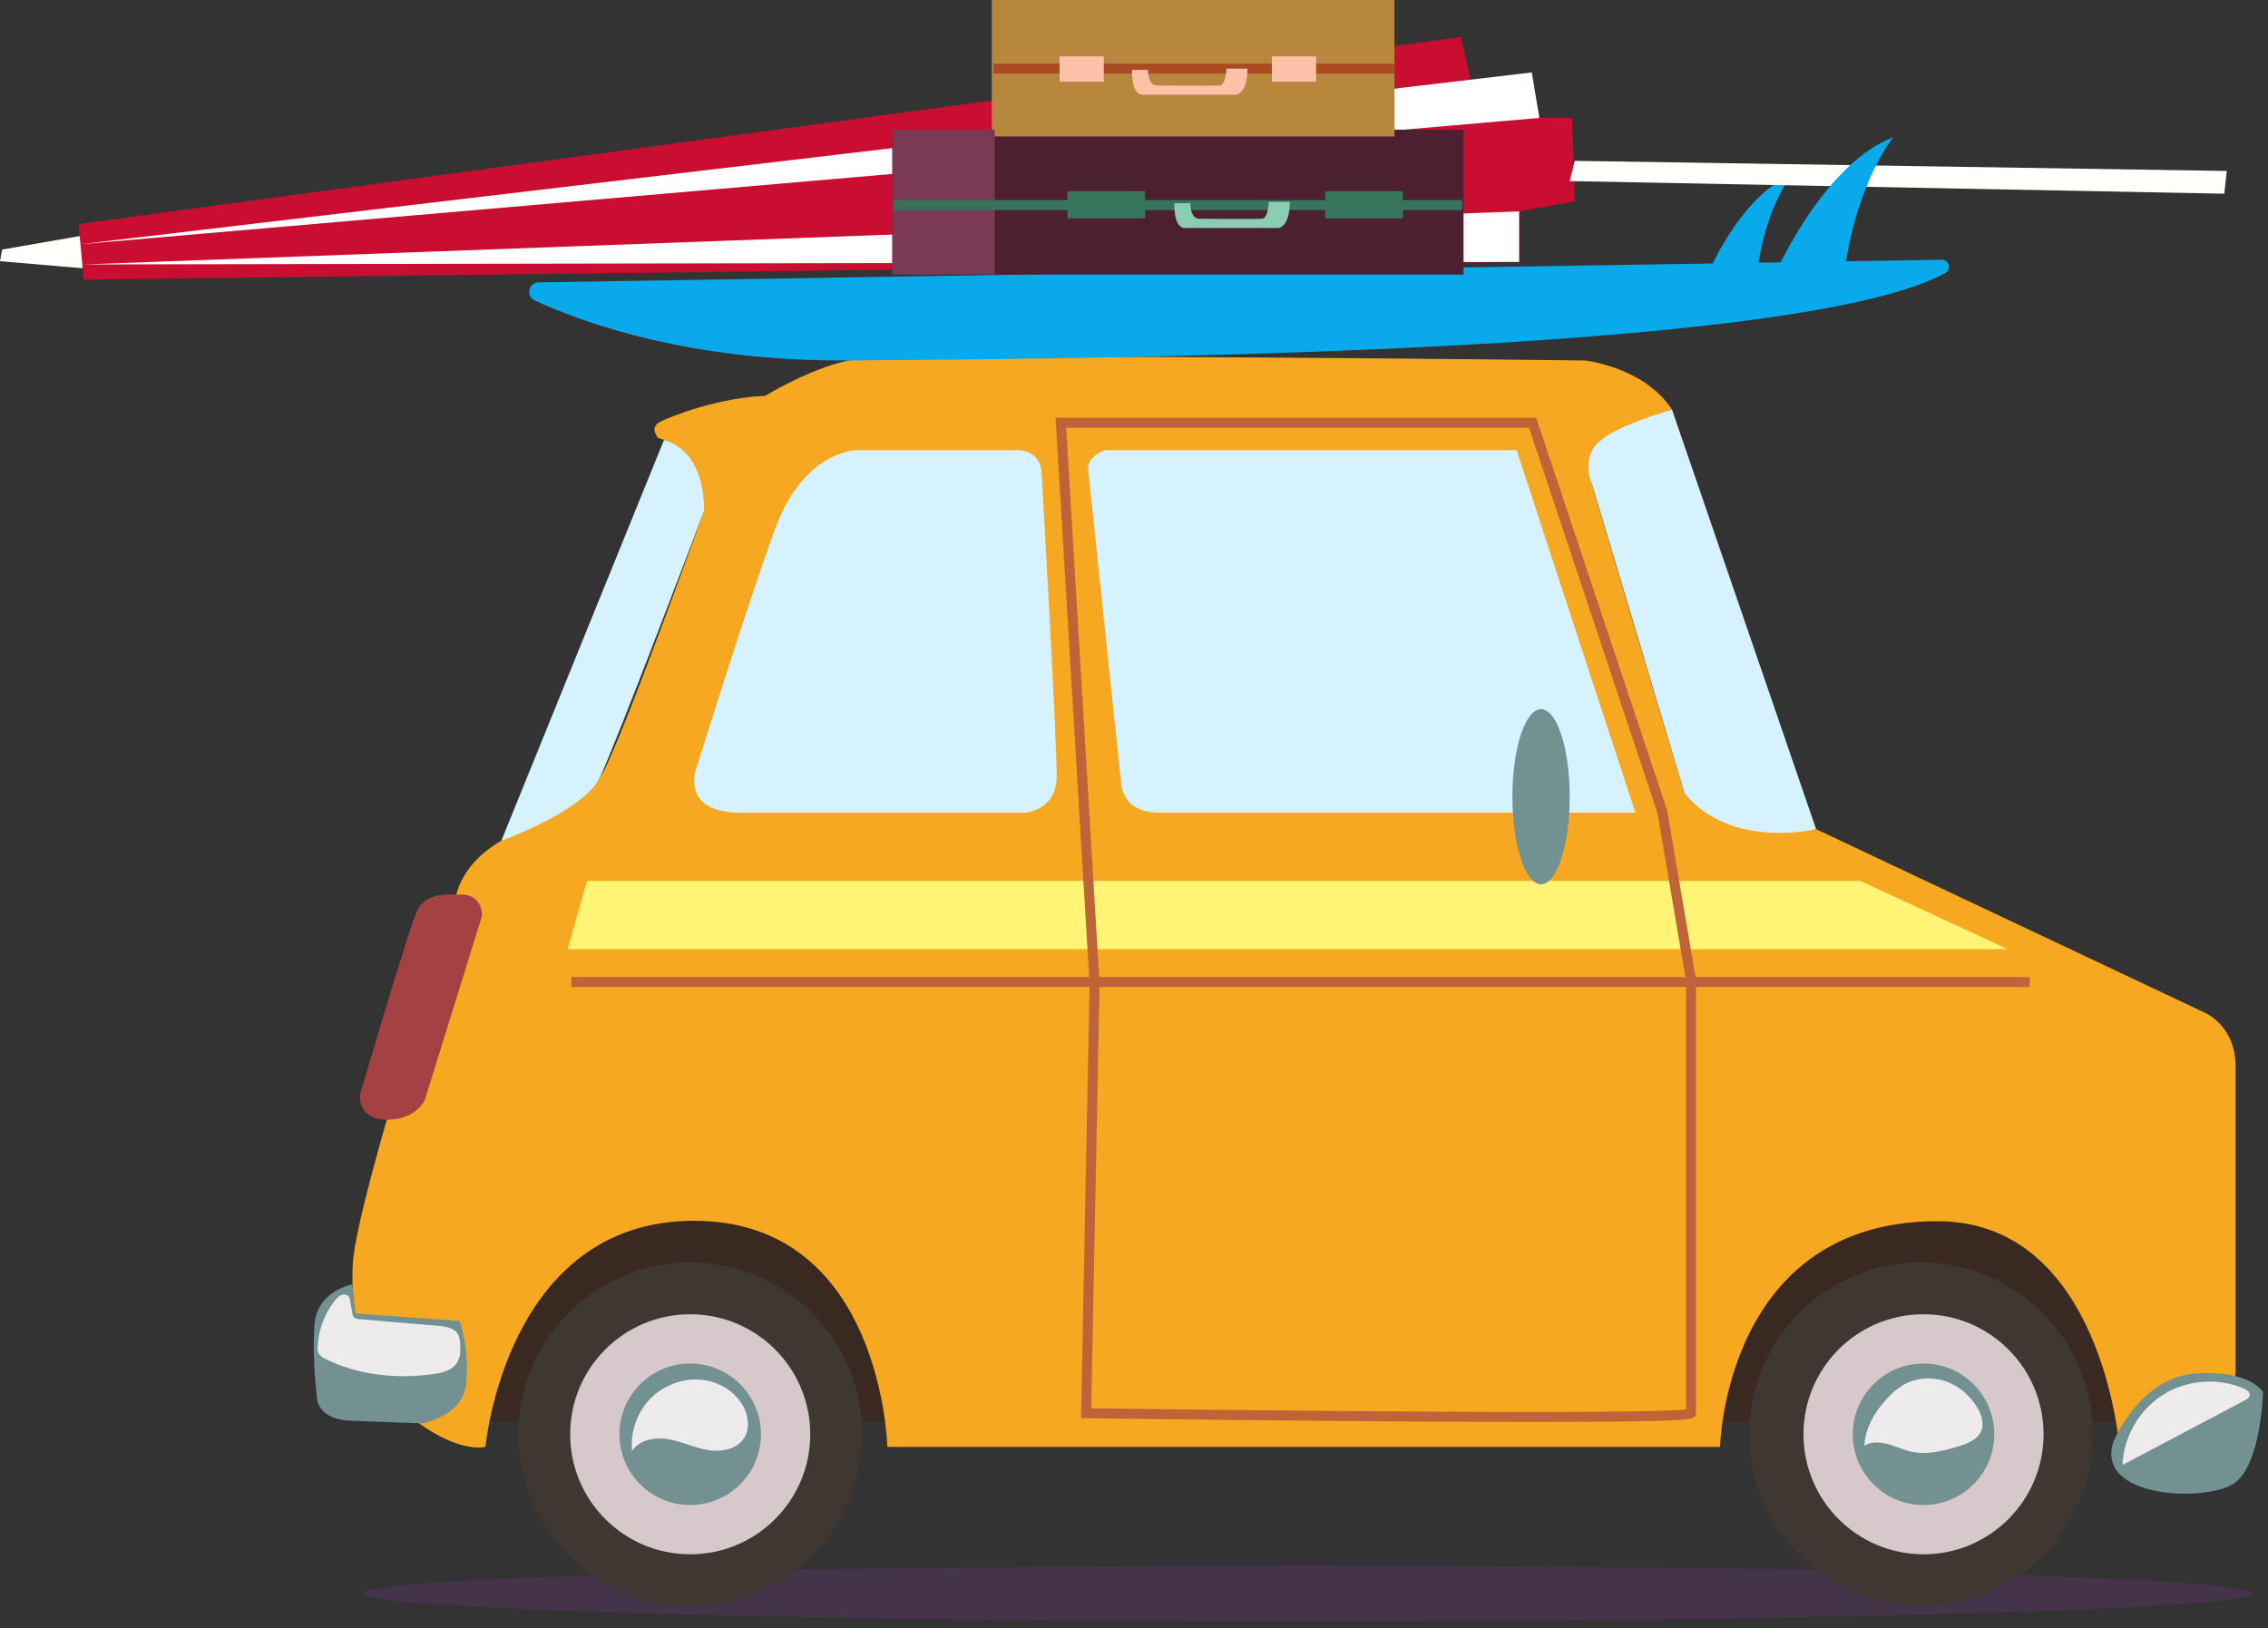<?xml version="1.0" encoding="UTF-8"?>
<svg width="227px" height="163px" viewBox="0 0 227 163" version="1.1" xmlns="http://www.w3.org/2000/svg" xmlns:xlink="http://www.w3.org/1999/xlink">
    <rect x="0" y="0" width="227" height="163" fill="#333333" stroke="none"/>
    <!-- Generator: Sketch 53.1 (72631) - https://sketchapp.com -->
    <title>Group 47car</title>
    <desc>Created with Sketch.</desc>
    <g id="Page-1" stroke="none" stroke-width="1" fill="none" fill-rule="evenodd">
        <g id="Group-47">
            <path d="M225.405,159.527 C225.405,161.064 183.05,162.309 130.801,162.309 C78.553,162.309 36.199,161.064 36.199,159.527 C36.199,157.99 78.553,156.744 130.801,156.744 C183.05,156.744 225.405,157.99 225.405,159.527" id="Fill-222" fill="#7A3389" opacity="0.256"></path>
            <polygon id="Fill-223" fill="#3A2920" points="45.051 142.326 215.539 142.326 215.539 118.549 45.051 118.549"></polygon>
            <path d="M37.589,138.532 C37.589,138.532 34.933,133.094 35.313,126.517 C35.693,119.94 45.684,89.586 45.684,89.586 C45.684,89.586 46.316,85.413 52.387,83.136 C52.387,83.136 58.331,80.986 60.355,77.318 C62.378,73.651 70.473,51.138 70.473,51.138 C70.473,51.138 70.768,45.278 65.877,43.844 C65.877,43.844 64.95,42.833 66.046,42.242 C67.142,41.653 72.032,39.798 76.586,39.629 C76.586,39.629 80.97,36.93 84.933,36.088 C88.896,35.244 158.625,36.088 158.625,36.088 C158.625,36.088 164.569,36.72 167.353,41.02 L161.345,43.486 C161.345,43.486 158.119,44.182 159.321,48.419 C160.523,52.656 168.617,79.469 168.617,79.469 C168.617,79.469 172.411,84.528 181.771,83.01 L220.599,101.348 C220.599,101.348 223.76,102.613 223.76,106.787 L223.76,137.014 C223.76,137.014 224.519,143.465 212.124,144.856 C212.124,144.856 210.396,122.259 193.912,122.259 C172.622,122.259 172.158,144.856 172.158,144.856 L88.812,144.856 C88.812,144.856 88.306,122.217 69.461,122.217 C50.616,122.217 48.593,144.856 48.593,144.856 C48.593,144.856 44.419,145.994 37.589,138.532" id="Fill-224" fill="#F6A821"></path>
            <polygon id="Fill-225" fill="#FFF474" points="200.952 95.024 56.813 95.024 58.753 88.194 186.197 88.194"></polygon>
            <path d="M66.458,44.048 L50.177,84.17 C50.177,84.17 58.425,81.22 60.061,77.796 C61.695,74.372 70.473,51.137 70.473,51.137 C70.473,51.137 70.792,45.306 66.458,44.048" id="Fill-226" fill="#D7F2FF"></path>
            <path d="M74.141,81.365 L102.597,81.365 C102.597,81.365 105.696,81.176 105.759,77.823 C105.823,74.472 104.242,47.217 104.242,47.217 C104.242,47.217 104.178,45.067 101.776,45.067 L85.713,45.067 C85.713,45.067 80.464,45.13 77.619,52.845 C74.773,60.56 69.651,77.065 69.651,77.065 C69.651,77.065 68.133,81.365 74.141,81.365" id="Fill-227" fill="#D7F2FF"></path>
            <path d="M108.921,47.09 L112.209,78.393 C112.209,78.393 112.209,81.365 116.067,81.365 L163.685,81.365 L151.796,45.067 L110.692,45.067 C110.692,45.067 108.759,45.549 108.921,47.09" id="Fill-228" fill="#D7F2FF"></path>
            <path d="M167.353,41.019 L181.771,83.009 C181.771,83.009 173.36,85.096 168.618,79.468 L159.322,48.418 C159.322,48.418 158.129,45.711 160.211,44.061 C162.293,42.411 167.353,41.019 167.353,41.019" id="Fill-229" fill="#D7F2FF"></path>
            <path d="M45.684,89.586 C45.684,89.586 42.691,89.123 41.763,91.146 C40.835,93.169 36.03,109.611 36.03,109.611 C36.03,109.611 35.751,112.102 38.715,112.102 C41.679,112.102 42.522,110.117 42.522,110.117 L48.255,91.652 C48.255,91.652 48.328,89.264 45.684,89.586" id="Fill-230" fill="#A54143"></path>
            <path d="M211.515,144.377 C211.515,144.377 214.106,137.941 219.671,137.52 C225.236,137.098 226.5,139.375 226.5,139.375 C226.5,139.375 226.332,146.373 223.76,148.397 C221.189,150.42 209.682,150.138 211.515,144.377" id="Fill-231" fill="#739191"></path>
            <path d="M35.271,128.582 C35.271,128.582 31.73,129.214 31.477,132.629 C31.223,136.044 31.73,139.965 31.73,139.965 C31.73,139.965 31.73,142.115 35.144,142.241 C38.559,142.368 42.227,142.494 42.227,142.494 C42.227,142.494 46.274,141.862 46.654,138.574 C47.033,135.285 46.021,132.25 46.021,132.25 L35.524,131.491 L35.271,128.582 Z" id="Fill-232" fill="#739191"></path>
            <path d="M57.193,98.313 L203.145,98.313" id="Stroke-233" stroke="#BD6539"></path>
            <path d="M109.554,98.481 L108.71,141.482 C108.71,141.482 169.249,142.326 169.249,141.482 L169.249,98.144 L166.383,81.28 L153.398,42.326 L106.181,42.326 L109.554,98.481 Z" id="Stroke-234" stroke="#BD6539"></path>
            <path d="M157.108,79.763 C157.108,84.606 155.825,88.532 154.242,88.532 C152.659,88.532 151.375,84.606 151.375,79.763 C151.375,74.92 152.659,70.994 154.242,70.994 C155.825,70.994 157.108,74.92 157.108,79.763" id="Fill-235" fill="#739191"></path>
            <path d="M86.282,143.591 C86.282,153.091 78.582,160.792 69.082,160.792 C59.583,160.792 51.882,153.091 51.882,143.591 C51.882,134.091 59.583,126.39 69.082,126.39 C78.582,126.39 86.282,134.091 86.282,143.591" id="Fill-236" fill="#3F3832"></path>
            <path d="M81.097,143.591 C81.097,150.227 75.717,155.606 69.081,155.606 C62.446,155.606 57.067,150.227 57.067,143.591 C57.067,136.955 62.446,131.576 69.081,131.576 C75.717,131.576 81.097,136.955 81.097,143.591" id="Fill-237" fill="#D7C8CB"></path>
            <path d="M76.164,143.591 C76.164,147.503 72.993,150.674 69.081,150.674 C65.17,150.674 61.999,147.503 61.999,143.591 C61.999,139.679 65.17,136.508 69.081,136.508 C72.993,136.508 76.164,139.679 76.164,143.591" id="Fill-238" fill="#739191"></path>
            <path d="M209.469,143.591 C209.469,153.091 201.768,160.792 192.268,160.792 C182.769,160.792 175.068,153.091 175.068,143.591 C175.068,134.091 182.769,126.39 192.268,126.39 C201.768,126.39 209.469,134.091 209.469,143.591" id="Fill-239" fill="#3F3832"></path>
            <path d="M204.536,143.591 C204.536,150.227 199.156,155.606 192.52,155.606 C185.885,155.606 180.506,150.227 180.506,143.591 C180.506,136.955 185.885,131.576 192.52,131.576 C199.156,131.576 204.536,136.955 204.536,143.591" id="Fill-240" fill="#D7C8CB"></path>
            <path d="M199.604,143.591 C199.604,147.503 196.433,150.674 192.521,150.674 C188.61,150.674 185.439,147.503 185.439,143.591 C185.439,139.679 188.61,136.508 192.521,136.508 C196.433,136.508 199.604,139.679 199.604,143.591" id="Fill-241" fill="#739191"></path>
            <path d="M35.053,130.248 C35.026,130.091 34.995,129.927 34.897,129.802 C34.727,129.587 34.399,129.555 34.146,129.66 C33.893,129.765 33.702,129.977 33.532,130.19 C32.487,131.494 31.869,133.134 31.796,134.803 C31.786,135.032 31.788,135.27 31.889,135.475 C32.027,135.758 32.322,135.924 32.604,136.064 C35.886,137.689 39.694,138.068 43.323,137.576 C44.249,137.45 45.277,137.199 45.765,136.401 C46.105,135.845 46.097,135.15 46.052,134.5 C46.031,134.192 46,133.875 45.854,133.604 C45.496,132.942 44.625,132.803 43.877,132.739 C41.247,132.516 38.617,132.292 35.988,132.068 C35.754,132.048 35.487,132.008 35.364,131.81 C35.313,131.727 35.295,131.63 35.279,131.536 L35.053,130.248 Z" id="Fill-242" fill="#EDEBEB"></path>
            <path d="M224.706,140.183 C224.902,140.078 225.119,139.95 225.169,139.733 C225.245,139.399 224.883,139.139 224.567,139.004 C221.984,137.893 218.862,138.139 216.485,139.641 C214.108,141.142 212.544,143.855 212.435,146.663 C216.525,144.504 220.616,142.343 224.706,140.183" id="Fill-243" fill="#EDEBEB"></path>
            <path d="M197.93,140.964 C197.202,139.714 196.033,138.713 194.659,138.262 C193.284,137.811 191.716,137.936 190.468,138.667 C189.88,139.011 189.371,139.478 188.906,139.977 C187.677,141.289 186.685,142.931 186.603,144.727 C187.3,144.311 188.184,144.363 188.967,144.577 C189.749,144.792 190.49,145.154 191.282,145.33 C192.873,145.684 194.527,145.263 196.083,144.777 C196.967,144.501 197.943,144.116 198.299,143.262 C198.61,142.52 198.335,141.659 197.93,140.964" id="Fill-244" fill="#EDEBEB"></path>
            <path d="M69.948,138.114 C68.099,138.019 66.229,138.797 64.972,140.156 C63.715,141.515 63.085,143.426 63.26,145.269 C64.001,144.118 65.598,143.851 66.946,144.092 C68.294,144.333 69.551,144.96 70.902,145.177 C72.254,145.396 73.853,145.067 74.534,143.88 C74.95,143.154 74.932,142.24 74.669,141.447 C74.024,139.504 71.992,138.219 69.948,138.114" id="Fill-245" fill="#EDEBEB"></path>
            <polygon id="Fill-246" fill="#FFFFFB" points="10.677 23.166 0.213 24.985 -4.61852778e-14 26.149 10.337 27.031"></polygon>
            <polygon id="Fill-247" fill="#C90E32" points="7.867 22.428 146.231 3.71 147.244 8.263 153.314 7.251 154.072 11.804 157.361 11.804 157.613 20.152 152.049 21.163 152.049 26.222 8.373 27.993"></polygon>
            <polygon id="Fill-248" fill="#FFFFFF" points="8.373 26.475 152.049 21.163 152.049 26.222"></polygon>
            <polygon id="Fill-249" fill="#FFFFFF" points="8.036 24.451 153.313 7.25 154.072 11.805"></polygon>
            <path d="M53.903,28.27 C52.895,28.286 52.601,29.655 53.516,30.078 C58.547,32.401 69.209,36.204 84.933,36.087 C106.406,35.927 179.647,35.614 194.698,27.336 C195.346,26.98 195.078,25.993 194.339,26.005 L53.903,28.27 Z" id="Fill-250" fill="#08AAEB"></path>
            <path d="M171.274,26.688 C171.274,26.688 174.558,19.356 179.309,17.538 C179.309,17.538 176.728,20.705 175.907,26.981 L171.274,26.688 Z" id="Fill-251" fill="#08AAEB"></path>
            <polygon id="Fill-252" fill="#4C2030" points="89.317 27.487 146.484 27.487 146.484 12.985 89.317 12.985"></polygon>
            <polygon id="Fill-253" fill="#B7873E" points="99.266 13.659 139.57 13.659 139.57 -5.68434189e-14 99.266 -5.68434189e-14"></polygon>
            <polygon id="Fill-254" fill="#FFFFFB" points="157.614 16.104 222.876 17.116 222.623 19.393 157.108 18.128"></polygon>
            <path d="M99.436,6.871 L139.56,6.871" id="Stroke-255" stroke="#AA4B22" stroke-width="0.994" stroke-linejoin="round"></path>
            <polygon id="Fill-256" fill="#FCC1A7" points="106.053 8.178 110.48 8.178 110.48 5.649 106.053 5.649"></polygon>
            <polygon id="Fill-257" fill="#FCC1A7" points="127.301 8.178 131.728 8.178 131.728 5.649 127.301 5.649"></polygon>
            <path d="M113.306,6.998 C113.306,6.998 113.179,9.485 114.36,9.485 L123.676,9.485 C123.676,9.485 124.857,9.485 124.857,6.872 L122.749,6.872 C122.749,6.872 122.707,8.516 122.075,8.558 C121.442,8.6 115.666,8.558 115.666,8.558 C115.666,8.558 114.908,8.474 114.908,6.998 L113.306,6.998 Z" id="Fill-258" fill="#FCC1A7"></path>
            <polygon id="Fill-259" fill="#7A3954" points="89.318 27.487 99.562 27.487 99.562 12.985 89.318 12.985"></polygon>
            <path d="M89.444,20.531 L146.358,20.531" id="Stroke-260" stroke="#36755B"></path>
            <polygon id="Fill-261" fill="#36755B" points="106.834 21.859 114.612 21.859 114.612 19.14 106.834 19.14"></polygon>
            <polygon id="Fill-262" fill="#36755B" points="132.635 21.859 140.413 21.859 140.413 19.14 132.635 19.14"></polygon>
            <path d="M117.542,20.341 C117.542,20.341 117.416,22.828 118.596,22.828 L127.913,22.828 C127.913,22.828 129.094,22.828 129.094,20.215 L126.985,20.215 C126.985,20.215 126.943,21.859 126.312,21.901 C125.679,21.943 119.903,21.901 119.903,21.901 C119.903,21.901 119.145,21.817 119.145,20.341 L117.542,20.341 Z" id="Fill-263" fill="#89CEB2"></path>
            <path d="M177.934,26.897 C177.934,26.897 182.656,16.357 189.486,13.743 C189.486,13.743 185.776,18.296 184.595,27.318 L177.934,26.897 Z" id="Fill-264" fill="#08AAEB"></path>
        </g>
    </g>
</svg>